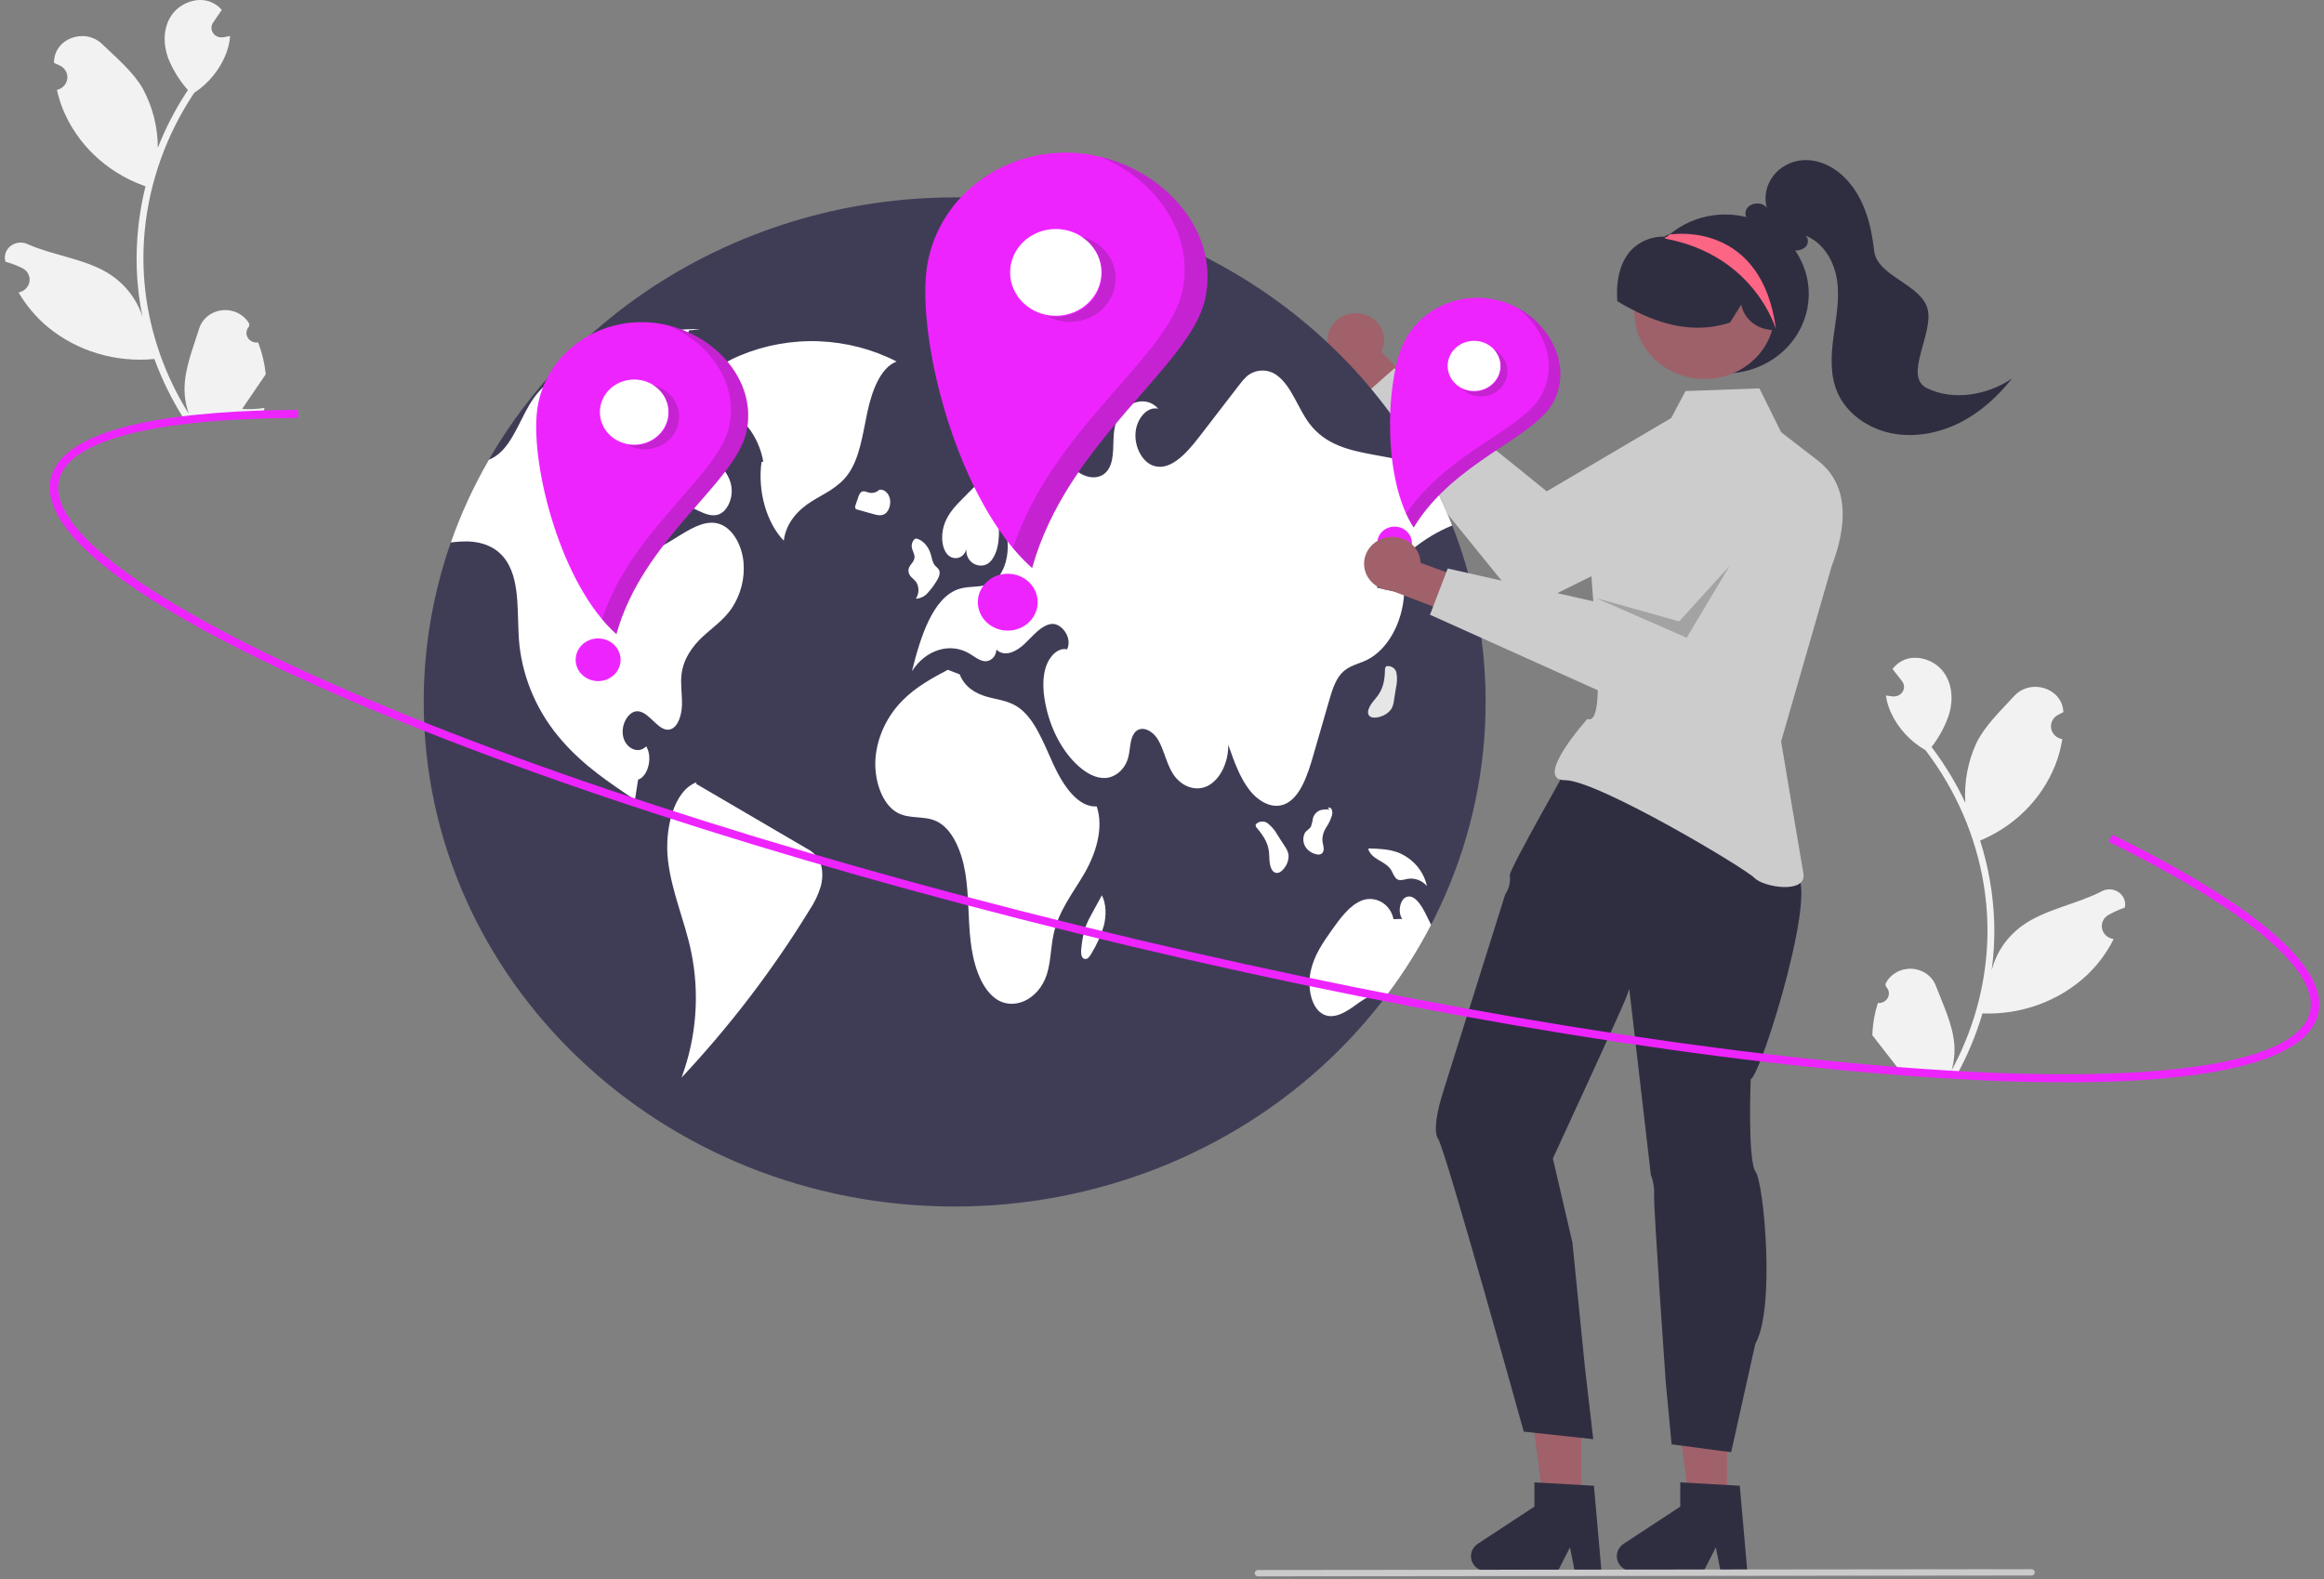<svg width="384" height="261" viewBox="0 0 384 261" fill="none" xmlns="http://www.w3.org/2000/svg">
<rect x="0" y="0" width="384" height="261" fill="#808080" stroke="none"/>
<g clip-path="url(#clip0_59_12)">
<path d="M310.28 165.772C310.622 165.802 310.965 165.732 311.263 165.57C311.562 165.408 311.801 165.164 311.948 164.869C312.095 164.574 312.143 164.243 312.085 163.921C312.028 163.599 311.868 163.302 311.627 163.07C311.593 162.909 311.568 162.793 311.534 162.632C311.55 162.598 311.567 162.564 311.584 162.53C311.967 161.77 312.578 161.135 313.34 160.704C314.101 160.273 314.98 160.066 315.865 160.108C316.75 160.151 317.602 160.441 318.315 160.942C319.027 161.443 319.568 162.133 319.869 162.926C321.072 166.088 322.645 169.272 322.909 172.571C323.025 174.03 322.874 175.496 322.463 176.905C325.969 170.446 327.974 163.346 328.34 156.086C328.43 154.265 328.412 152.439 328.288 150.619C328.184 149.127 328.012 147.643 327.771 146.166C326.454 138.151 323.156 130.548 318.147 123.981C315.638 122.532 313.657 120.386 312.47 117.834C312.04 116.916 311.751 115.944 311.614 114.948C311.903 114.997 312.197 115.033 312.486 115.064C312.576 115.072 312.671 115.081 312.762 115.09L312.796 115.093C313.114 115.12 313.434 115.06 313.718 114.919C314.001 114.778 314.235 114.562 314.392 114.297C314.549 114.032 314.623 113.73 314.603 113.426C314.584 113.123 314.472 112.831 314.282 112.587C314.164 112.434 314.046 112.282 313.928 112.13C313.748 111.895 313.564 111.665 313.385 111.43C313.364 111.408 313.344 111.384 313.326 111.36C313.12 111.092 312.913 110.829 312.707 110.561C313.135 109.989 313.697 109.519 314.348 109.187C316.603 108.063 319.589 109.043 321.082 111C322.58 112.957 322.75 115.618 322.082 117.951C321.441 119.933 320.45 121.797 319.15 123.463C319.262 123.613 319.379 123.759 319.491 123.909C321.536 126.664 323.293 129.604 324.735 132.685C324.514 129.295 325.142 125.903 326.569 122.789C328.002 119.891 330.539 117.51 332.791 115.049C335.496 112.094 340.669 113.665 340.929 117.574C340.931 117.612 340.934 117.65 340.936 117.688C340.612 117.843 340.294 118.009 339.982 118.186C339.59 118.411 339.279 118.743 339.089 119.138C338.898 119.534 338.839 119.975 338.917 120.404C338.995 120.832 339.207 121.229 339.526 121.54C339.845 121.852 340.256 122.065 340.705 122.151L340.751 122.16C340.585 123.238 340.334 124.301 339.998 125.342C339.032 128.247 337.446 130.931 335.337 133.226C333.229 135.521 330.645 137.377 327.747 138.677C327.557 138.76 327.371 138.842 327.181 138.92C328.568 143.293 329.35 147.818 329.509 152.383C329.593 155.076 329.448 157.77 329.076 160.441L329.095 160.346C329.85 157.392 331.655 154.776 334.205 152.94C337.99 150.255 343.191 149.435 347.236 147.321C347.666 147.084 348.159 146.97 348.656 146.991C349.152 147.011 349.632 147.167 350.039 147.438C350.446 147.71 350.763 148.087 350.952 148.524C351.141 148.961 351.194 149.44 351.106 149.905C351.099 149.939 351.092 149.972 351.085 150.005C350.488 150.206 349.904 150.442 349.338 150.712C349.014 150.867 348.696 151.033 348.384 151.21C347.992 151.435 347.68 151.767 347.49 152.162C347.3 152.558 347.24 152.999 347.318 153.428C347.397 153.856 347.609 154.253 347.928 154.564C348.247 154.876 348.658 155.089 349.106 155.175L349.152 155.184C349.185 155.19 349.214 155.196 349.247 155.202C348.134 157.431 346.625 159.461 344.788 161.204C342.52 163.312 339.823 164.957 336.862 166.038C333.902 167.12 330.74 167.615 327.571 167.494L327.566 167.494C326.532 171.008 325.117 174.411 323.343 177.647L310.061 177.059C310.02 176.917 309.984 176.77 309.948 176.628C311.174 176.756 312.412 176.741 313.634 176.582C312.704 175.389 311.776 174.187 310.846 172.994C310.826 172.972 310.806 172.948 310.788 172.924C310.317 172.313 309.841 171.707 309.37 171.097L309.37 171.096C309.431 169.292 309.737 167.502 310.279 165.772L310.28 165.772Z" fill="#F2F2F2"/>
<path d="M42.655 56.598C42.315 56.648 41.968 56.598 41.66 56.454C41.352 56.31 41.097 56.08 40.931 55.794C40.765 55.509 40.696 55.181 40.732 54.857C40.769 54.532 40.909 54.226 41.134 53.98C41.158 53.817 41.175 53.7 41.199 53.537C41.18 53.504 41.161 53.471 41.142 53.438C40.71 52.703 40.059 52.105 39.271 51.719C38.483 51.334 37.593 51.179 36.712 51.273C35.831 51.367 34.999 51.707 34.321 52.249C33.643 52.791 33.148 53.512 32.899 54.32C31.904 57.547 30.541 60.818 30.491 64.126C30.47 65.588 30.716 67.043 31.218 68.425C27.299 62.185 24.837 55.216 24 47.992C23.791 46.178 23.69 44.356 23.696 42.532C23.702 41.036 23.778 39.545 23.922 38.056C24.716 29.98 27.514 22.198 32.086 15.349C34.496 13.755 36.334 11.497 37.353 8.88C37.723 7.939 37.947 6.952 38.019 5.95C37.735 6.016 37.443 6.068 37.156 6.116C37.067 6.13 36.973 6.144 36.883 6.158L36.849 6.163C36.533 6.21 36.21 6.168 35.918 6.044C35.626 5.92 35.378 5.718 35.204 5.463C35.03 5.208 34.938 4.91 34.937 4.606C34.937 4.302 35.029 4.004 35.203 3.749C35.311 3.59 35.419 3.431 35.527 3.273C35.691 3.028 35.86 2.787 36.024 2.542C36.043 2.519 36.061 2.494 36.077 2.468C36.266 2.189 36.455 1.914 36.644 1.635C36.179 1.089 35.587 0.653 34.916 0.36C32.592 -0.63 29.675 0.524 28.313 2.565C26.945 4.606 26.948 7.272 27.766 9.562C28.535 11.502 29.646 13.304 31.051 14.891C30.949 15.047 30.842 15.199 30.74 15.356C28.877 18.226 27.316 21.263 26.076 24.423C26.077 21.026 25.229 17.678 23.603 14.654C21.984 11.846 19.297 9.618 16.889 7.294C13.997 4.504 8.936 6.375 8.931 10.292C8.931 10.33 8.931 10.368 8.931 10.406C9.265 10.542 9.593 10.689 9.916 10.848C10.322 11.049 10.654 11.361 10.87 11.745C11.085 12.129 11.174 12.566 11.124 12.998C11.073 13.431 10.887 13.838 10.589 14.168C10.291 14.498 9.895 14.735 9.453 14.848L9.407 14.859C9.643 15.925 9.963 16.971 10.365 17.991C11.518 20.834 13.276 23.419 15.529 25.586C17.783 27.752 20.483 29.453 23.46 30.581C23.655 30.652 23.845 30.723 24.04 30.79C22.94 35.236 22.454 39.799 22.592 44.364C22.683 47.056 23.002 49.737 23.548 52.381L23.523 52.288C22.577 49.383 20.605 46.878 17.941 45.196C13.989 42.738 8.744 42.225 4.57 40.352C4.125 40.142 3.626 40.056 3.131 40.106C2.637 40.156 2.168 40.339 1.779 40.634C1.391 40.929 1.099 41.324 0.939 41.771C0.779 42.219 0.757 42.7 0.875 43.159C0.884 43.192 0.893 43.225 0.902 43.257C1.511 43.423 2.109 43.624 2.692 43.86C3.026 43.996 3.354 44.144 3.677 44.302C4.083 44.503 4.415 44.816 4.631 45.2C4.846 45.583 4.934 46.02 4.884 46.453C4.834 46.885 4.648 47.293 4.35 47.623C4.052 47.953 3.656 48.19 3.213 48.302L3.168 48.313C3.136 48.321 3.108 48.329 3.075 48.337C4.331 50.496 5.968 52.434 7.916 54.065C10.316 56.036 13.115 57.519 16.14 58.425C19.165 59.331 22.353 59.639 25.508 59.332L25.513 59.332C26.773 62.779 28.407 66.092 30.388 69.217L43.607 67.851C43.639 67.706 43.665 67.558 43.691 67.414C42.476 67.613 41.24 67.671 40.01 67.585C40.86 66.339 41.709 65.085 42.558 63.84C42.578 63.816 42.596 63.791 42.612 63.766C43.043 63.129 43.478 62.496 43.909 61.859L43.909 61.858C43.73 60.061 43.309 58.293 42.655 56.598L42.655 56.598Z" fill="#F2F2F2"/>
<path d="M225.283 51.941C225.937 52.113 226.544 52.418 227.061 52.836C227.578 53.254 227.991 53.775 228.274 54.362C228.556 54.948 228.699 55.587 228.693 56.232C228.688 56.877 228.533 57.513 228.241 58.095L235.335 65.591L231.594 70.8L221.733 60.08C220.736 59.549 219.979 58.688 219.606 57.662C219.232 56.636 219.267 55.515 219.705 54.512C220.143 53.509 220.952 52.693 221.98 52.219C223.008 51.745 224.183 51.647 225.283 51.941V51.941Z" fill="#A0616A"/>
<path d="M291.692 70.349C291.052 69.36 290.213 68.5 289.224 67.819C288.234 67.139 287.113 66.65 285.924 66.383C284.735 66.115 283.503 66.073 282.297 66.259C281.091 66.445 279.936 66.856 278.897 67.467L255.568 81.201L230.403 60.868L224.142 66.409L251.942 100.694L288.074 82.79C287.231 83.207 292.71 71.925 291.692 70.349Z" fill="#CCCCCC"/>
<path d="M245.476 116.015C245.479 126.967 243.211 137.812 238.803 147.93C234.395 158.049 227.932 167.243 219.785 174.987C211.638 182.731 201.966 188.874 191.321 193.064C180.675 197.254 169.266 199.41 157.744 199.407C109.292 199.407 70.012 162.071 70.012 116.015C70.004 107.056 71.515 98.155 74.486 89.654C80.321 73.05 91.499 58.611 106.44 48.376C121.381 38.142 139.328 32.631 157.744 32.623C173.627 32.617 189.213 36.712 202.839 44.469C216.464 52.227 227.618 63.355 235.109 76.668C236.967 79.952 238.587 83.353 239.959 86.846C240.149 87.333 240.334 87.819 240.514 88.31V88.315C241.319 90.474 242.027 92.673 242.64 94.912C244.529 101.802 245.482 108.894 245.476 116.015V116.015Z" fill="#3F3D56"/>
<path d="M148.146 59.751C144.203 57.725 139.825 56.581 135.347 56.406C130.868 56.232 126.407 57.033 122.304 58.746C118.691 60.241 114.886 62.922 113.681 67.764C118.556 65.029 124.866 69.35 126.12 76.282L125.828 76.358C125.165 81.159 126.644 86.386 129.508 89.363C129.884 86.271 132.023 84.166 134.126 82.852C136.23 81.537 138.558 80.582 140.164 78.323C142.067 75.644 142.551 71.728 143.307 68.157C144.063 64.585 145.498 60.746 148.146 59.751Z" fill="white"/>
<path d="M120.858 100.606C119.508 102.533 117.704 103.742 116.086 105.248C114.473 106.758 112.937 108.797 112.616 111.414C112.411 113.092 112.728 114.796 112.684 116.492C112.64 118.188 112.046 120.097 110.832 120.518C108.916 121.176 107.454 117.794 105.485 117.558C103.921 117.372 102.512 119.712 102.965 121.741C103.419 123.77 105.548 124.669 106.772 123.344C107.878 125.109 107.098 128.311 105.436 128.853C105.261 129.965 105.085 131.072 104.915 132.184C100.713 129.39 96.468 126.55 92.896 122.459C88.922 117.948 86.458 112.411 85.819 106.559C85.356 101.857 86.043 96.478 83.772 92.86C81.953 89.964 78.834 89.325 76.027 89.506C75.515 89.538 74.998 89.594 74.487 89.654C76.142 84.927 78.245 80.353 80.769 75.987C81.34 75.754 81.871 75.44 82.343 75.055C84.956 72.948 86.116 68.681 88.236 65.729C88.373 65.54 88.514 65.354 88.66 65.174C90.829 62.482 93.734 61.096 96.541 59.809C102.756 56.941 109.15 54.036 115.711 54.434L113.844 54.606C111.665 60.406 109.485 66.207 107.303 72.007C106.972 72.897 106.637 73.788 106.299 74.68C105.061 77.979 103.784 81.491 103.974 85.183C104.086 87.37 104.886 89.705 106.406 90.455C107.825 91.15 109.375 90.298 110.744 89.454C111.324 89.102 111.899 88.75 112.479 88.394C114.561 87.12 116.866 85.813 119.064 86.665C121.077 87.444 122.564 90.043 122.846 92.846C123.106 95.57 122.406 98.3 120.858 100.606V100.606Z" fill="white"/>
<path d="M133.236 140.207C127.157 136.649 121.079 133.092 115.001 129.535L115.104 129.282C111.324 130.65 109.755 137.036 110.38 142.258C111.005 147.48 113.122 152.148 114.192 157.236C115.635 164.199 115.09 171.402 112.615 178.098C120.608 169.573 127.681 160.308 133.73 150.442C134.574 149.199 135.218 147.842 135.639 146.417C136.026 144.9 135.966 143.078 135.193 141.862C134.695 141.164 134.023 140.595 133.236 140.207V140.207Z" fill="white"/>
<path d="M109.246 75.487C108.601 76.867 108.353 78.706 108.938 80.133C109.537 81.591 110.801 82.25 111.965 82.798L115.324 84.38C116.441 84.907 117.646 85.439 118.785 85.006C120.158 84.483 121.111 82.436 120.865 80.535C120.602 78.513 119.261 77.122 118.021 75.937C116.285 74.279 114.549 72.621 112.813 70.963L111.835 72.102C110.777 73.083 109.902 74.228 109.246 75.487V75.487Z" fill="white"/>
<path d="M227.472 97.108C228.983 97.446 230.494 97.784 232.005 98.123C231.741 102.973 229.212 107.463 225.819 109.089C224.406 109.765 222.832 110.015 221.662 111.28C220.604 112.429 220.068 114.217 219.576 115.927C218.713 118.911 217.85 121.894 216.988 124.878C216.062 128.093 214.872 131.665 212.465 132.823C210.398 133.819 208.034 132.601 206.445 130.558C204.856 128.515 203.886 125.767 202.946 123.089C203.004 126.008 201.576 128.871 199.553 129.886C197.526 130.9 195.06 129.983 193.705 127.718C192.73 126.092 192.325 123.946 191.37 122.297C190.415 120.648 188.411 119.703 187.368 121.25C186.681 122.279 186.769 123.854 186.428 125.16C185.896 127.19 184.288 128.464 182.694 128.575C181.105 128.686 179.555 127.815 178.225 126.634C175.481 124.187 173.458 120.305 172.673 115.992C172.327 114.069 172.23 111.975 172.829 110.173C173.429 108.371 174.876 106.981 176.314 107.324C177.26 105.424 175.393 102.904 173.711 103.126C172.025 103.349 170.704 105.067 169.32 106.388C167.941 107.708 166.011 108.667 164.621 107.356C164.631 108.575 163.588 109.381 162.686 109.279C161.79 109.181 160.99 108.496 160.167 108.009C156.984 106.124 152.943 107.375 150.682 110.942C152.095 105.225 154.167 98.665 158.509 97.321C160.284 96.77 162.219 97.224 163.895 96.269C166.864 94.579 167.463 88.19 164.899 85.554C165.226 88.046 165.163 90.956 163.778 92.66C162.394 94.365 159.489 93.253 159.665 90.733C159.265 92.471 157.276 92.735 156.36 91.4C155.439 90.066 155.517 87.884 156.17 86.29C156.823 84.697 157.934 83.552 159.011 82.454C161.327 80.096 163.676 77.71 166.357 76.228C169.042 74.745 172.142 74.245 174.832 75.718C176.251 76.496 177.499 77.793 178.946 78.479C180.394 79.169 182.231 79.081 183.191 77.469C184.269 75.672 183.762 73.003 184.161 70.756C184.878 66.786 189.055 64.928 191.37 67.55C189.64 67.129 187.851 69.074 187.636 71.433C187.417 73.791 188.67 76.172 190.346 76.885C193.164 78.071 195.922 75.088 198.052 72.327C200.275 69.436 202.501 66.546 204.73 63.658C205.086 63.167 205.485 62.705 205.924 62.278C206.622 61.631 207.553 61.261 208.527 61.242C209.502 61.223 210.448 61.557 211.173 62.176C213.425 63.922 214.483 67.504 216.33 69.969C219.01 73.55 223.022 74.421 226.755 75.116C229.538 75.63 232.323 76.147 235.109 76.668C236.967 79.952 238.587 83.353 239.959 86.846C235.241 88.75 230.888 92.313 227.472 97.108Z" fill="white"/>
<path d="M236.469 152.851C234.381 156.882 231.952 160.744 229.207 164.401C227.452 163.688 225.566 164.962 223.923 166.157C222.208 167.408 220.146 168.626 218.387 167.487C216.588 166.319 216.008 163.053 216.578 160.463C217.149 157.878 218.572 155.821 219.951 153.866C221.413 151.79 222.978 149.636 225.01 148.83C227.048 148.024 229.665 149.163 230.26 151.915L231.702 151.869C230.893 150.813 231.317 148.626 232.404 148.241C233.657 147.792 234.744 149.427 235.485 150.873C235.816 151.526 236.152 152.184 236.469 152.851Z" fill="white"/>
<path d="M181.215 133.282C178.114 133.468 175.657 129.839 174.025 126.269C172.393 122.699 170.903 118.617 168.105 116.8C166.507 115.762 164.684 115.619 162.95 115.116C161.216 114.613 159.4 113.572 158.571 111.452L156.604 110.697C154.006 112.085 151.374 113.499 149.136 115.759C146.625 118.294 145.061 121.543 144.686 125.006C144.31 128.749 145.697 132.922 148.29 134.328C150.339 135.439 152.724 134.739 154.799 135.756C157.392 137.027 158.931 140.718 159.514 144.362C160.097 148.007 159.949 151.794 160.366 155.48C160.783 159.166 161.932 163.001 164.309 164.89C167.285 167.253 171.651 165.289 172.986 160.987C173.64 158.876 173.618 156.495 174.108 154.304C174.97 150.446 177.297 147.583 179.143 144.418C180.989 141.254 182.442 136.955 181.215 133.282Z" fill="white"/>
<path d="M150.572 95.371C150.861 95.624 151.131 95.896 151.38 96.185C151.637 96.607 151.768 97.087 151.759 97.574C151.751 98.061 151.602 98.537 151.33 98.95C151.704 98.93 152.069 98.836 152.402 98.675C152.736 98.514 153.03 98.289 153.268 98.014C153.834 97.401 154.332 96.734 154.753 96.025C155.07 95.534 155.406 94.871 155.191 94.289C155.045 93.892 154.699 93.722 154.456 93.423C154.071 92.95 153.975 92.197 153.776 91.547C153.346 90.143 152.315 89.11 151.196 88.963L151.352 88.991C150.884 89.143 150.558 89.849 150.661 90.483C150.755 91.062 151.146 91.541 151.107 92.131C151.051 92.979 150.16 93.377 150.105 94.225C150.096 94.65 150.264 95.062 150.572 95.371V95.371Z" fill="white"/>
<path d="M145.259 80.963C145.264 80.961 145.268 80.961 145.273 80.96C145.368 80.877 145.456 80.787 145.537 80.692L145.259 80.963Z" fill="#E6E6E6"/>
<path d="M146.189 84.942C146.875 84.523 147.258 83.364 147.031 82.394C146.806 81.43 146.008 80.781 145.273 80.959C145.06 81.165 144.795 81.316 144.503 81.397C144.212 81.479 143.903 81.489 143.607 81.426C143.152 81.314 142.653 81.028 142.259 81.353C142.033 81.597 141.875 81.89 141.799 82.206C141.653 82.632 141.508 83.058 141.362 83.483C141.292 83.636 141.274 83.805 141.31 83.968C141.338 84.033 141.383 84.09 141.441 84.134C141.499 84.177 141.568 84.206 141.641 84.218C142.516 84.463 143.392 84.708 144.268 84.954C144.906 85.133 145.595 85.305 146.189 84.942Z" fill="white"/>
<path d="M212.301 139.888C211.896 139.258 211.491 138.628 211.086 137.998C210.689 137.268 210.145 136.619 209.486 136.088C209.341 135.972 209.173 135.886 208.993 135.833C208.812 135.78 208.622 135.762 208.434 135.78C208.246 135.798 208.064 135.851 207.898 135.937C207.732 136.023 207.585 136.14 207.467 136.28L207.517 136.64C208.439 137.74 209.416 138.963 209.65 140.596C209.742 141.24 209.71 141.906 209.791 142.552C209.872 143.199 210.102 143.87 210.541 144.148C211.178 144.553 211.927 143.956 212.38 143.228C212.786 142.63 212.968 141.919 212.897 141.211C212.796 140.736 212.593 140.285 212.301 139.888V139.888Z" fill="white"/>
<path d="M230.317 115.828C230.434 115.098 230.551 114.369 230.668 113.639C230.858 112.837 230.882 112.008 230.738 111.198C230.705 111.021 230.636 110.852 230.533 110.701C230.431 110.55 230.298 110.42 230.142 110.318C229.986 110.217 229.81 110.146 229.625 110.11C229.44 110.074 229.249 110.074 229.063 110.109L228.857 110.415C228.818 111.821 228.736 113.354 227.809 114.747C227.444 115.296 226.967 115.786 226.591 116.33C226.215 116.875 225.937 117.528 226.084 118.01C226.297 118.71 227.274 118.712 228.115 118.432C228.83 118.223 229.451 117.791 229.876 117.205C230.121 116.78 230.271 116.311 230.317 115.828V115.828Z" fill="#E6E6E6"/>
<path d="M218.651 140.707C218.849 140.167 218.563 139.546 218.503 138.949C218.474 138.177 218.689 137.414 219.121 136.76C219.55 136.142 219.875 135.465 220.084 134.753C220.173 134.428 220.156 134.086 220.038 133.77C219.904 133.483 219.58 133.353 219.393 133.58L219.792 133.823C219.254 133.732 218.701 133.758 218.175 133.898C217.875 134.007 217.607 134.183 217.394 134.412C217.18 134.64 217.028 134.915 216.95 135.211C216.884 135.673 216.776 136.129 216.628 136.573C216.391 137.037 215.931 137.192 215.642 137.599C215.444 137.961 215.345 138.363 215.352 138.77C215.359 139.177 215.473 139.576 215.682 139.93C216.045 140.511 216.622 140.942 217.302 141.141C217.788 141.307 218.429 141.315 218.651 140.707Z" fill="white"/>
<path d="M229.96 143.951C230.136 144.386 230.371 144.797 230.661 145.173C231.202 145.692 231.938 145.373 232.595 145.247C233.191 145.158 233.801 145.223 234.361 145.437C234.921 145.65 235.41 146.004 235.776 146.46C235.521 145.252 234.965 144.121 234.155 143.16C233.345 142.199 232.303 141.437 231.119 140.937C229.571 140.337 227.94 140.279 226.33 140.226L226.052 140.293C226.76 142.254 228.986 142.21 229.96 143.951Z" fill="white"/>
<path d="M182.063 147.962L182.067 147.97C182.094 147.921 182.121 147.872 182.147 147.822L182.063 147.962Z" fill="#E6E6E6"/>
<path d="M180.347 151.118C179.973 151.764 179.651 152.436 179.385 153.128C179.032 154.249 178.798 155.401 178.687 156.567C178.6 157.229 178.573 158.076 179.01 158.399C179.135 158.478 179.287 158.511 179.436 158.492C179.585 158.472 179.722 158.402 179.821 158.294C180.063 158.05 180.262 157.769 180.408 157.464C181.267 156.058 181.933 154.554 182.392 152.989C182.81 151.34 182.806 149.398 182.067 147.97C181.494 149.019 180.921 150.069 180.347 151.118Z" fill="white"/>
<path d="M163.797 67.023C164.069 67.277 164.414 67.449 164.788 67.518C165.162 67.587 165.549 67.551 165.902 67.414C166.632 67.111 167.302 66.69 167.882 66.17C168.363 65.832 168.771 65.41 169.083 64.925C169.255 64.636 169.366 64.317 169.408 63.987C169.45 63.657 169.423 63.322 169.329 63.002C169.057 62.248 168.369 61.995 167.762 61.824C166.79 61.55 165.818 61.276 164.846 61.002L165.549 60.4C164.826 60.031 164.025 60.715 163.573 61.563C163.283 62.117 163.081 62.709 162.973 63.319C162.731 64.65 162.968 66.235 163.797 67.023Z" fill="#E6E6E6"/>
<path d="M180.958 61.547C181.232 61.834 181.611 62.012 182.017 62.043C182.424 62.075 182.827 61.958 183.147 61.717C183.421 61.52 183.65 61.271 183.816 60.986C183.983 60.7 184.085 60.385 184.115 60.059C184.183 59.333 183.805 58.525 183.265 58.462L183.389 57.782C182.349 57.603 181.069 57.567 180.511 58.768C180.324 59.228 180.266 59.727 180.344 60.214C180.423 60.702 180.634 61.162 180.958 61.547Z" fill="#E6E6E6"/>
<path d="M178.666 25.362C172.568 24.708 166.447 26.384 161.649 30.02C156.85 33.656 153.768 38.955 153.081 44.751C151.648 56.821 158.338 83.031 170.534 93.88C176.277 73.093 196.401 60.763 199.064 49.681C201.909 37.84 191.363 26.724 178.666 25.362Z" fill="#EE24FF"/>
<path d="M174.448 52.194C178.616 52.194 181.994 48.983 181.994 45.022C181.994 41.06 178.616 37.849 174.448 37.849C170.281 37.849 166.902 41.06 166.902 45.022C166.902 48.983 170.281 52.194 174.448 52.194Z" fill="white"/>
<path d="M166.514 104.222C169.244 104.222 171.457 102.119 171.457 99.524C171.457 96.93 169.244 94.826 166.514 94.826C163.785 94.826 161.572 96.93 161.572 99.524C161.572 102.119 163.785 104.222 166.514 104.222Z" fill="#EE24FF"/>
<path opacity="0.2" d="M180.692 39.883C181.541 40.368 182.282 41.008 182.871 41.765C183.46 42.522 183.887 43.382 184.127 44.296C184.367 45.21 184.415 46.16 184.268 47.091C184.122 48.023 183.783 48.918 183.273 49.725C182.763 50.532 182.09 51.236 181.293 51.797C180.497 52.357 179.592 52.763 178.631 52.99C176.689 53.45 174.634 53.158 172.919 52.179C174.668 52.549 176.498 52.315 178.082 51.519C179.666 50.723 180.901 49.417 181.565 47.836C182.229 46.254 182.279 44.499 181.706 42.885C181.133 41.272 179.974 39.904 178.438 39.028C179.233 39.196 179.994 39.484 180.692 39.883V39.883Z" fill="#231F20"/>
<path opacity="0.2" d="M199.093 49.705C196.431 60.786 176.307 73.116 170.564 93.904C169.417 92.873 168.352 91.764 167.377 90.585C173.83 71.045 192.701 59.172 195.274 48.465C197.576 38.882 191.108 29.775 181.827 25.927C193.062 28.612 201.701 38.853 199.093 49.705Z" fill="#231F20"/>
<path d="M107.953 53.348C103.374 52.857 98.777 54.116 95.174 56.846C91.571 59.577 89.256 63.556 88.74 67.909C87.664 76.973 92.688 96.656 101.847 104.803C106.16 89.193 121.272 79.933 123.272 71.611C125.408 62.719 117.489 54.371 107.953 53.348Z" fill="#EE24FF"/>
<path d="M104.786 73.499C107.916 73.499 110.453 71.087 110.453 68.112C110.453 65.137 107.916 62.726 104.786 62.726C101.657 62.726 99.12 65.137 99.12 68.112C99.12 71.087 101.657 73.499 104.786 73.499Z" fill="white"/>
<path d="M98.828 112.57C100.878 112.57 102.54 110.99 102.54 109.042C102.54 107.093 100.878 105.514 98.828 105.514C96.778 105.514 95.117 107.093 95.117 109.042C95.117 110.99 96.778 112.57 98.828 112.57Z" fill="#EE24FF"/>
<path opacity="0.2" d="M109.475 64.253C110.113 64.617 110.669 65.098 111.111 65.666C111.554 66.235 111.875 66.881 112.055 67.567C112.235 68.253 112.271 68.967 112.161 69.666C112.051 70.366 111.797 71.038 111.413 71.644C111.03 72.251 110.525 72.779 109.927 73.2C109.329 73.621 108.649 73.925 107.927 74.096C107.205 74.267 106.455 74.302 105.719 74.197C104.983 74.093 104.275 73.851 103.638 73.487C104.951 73.765 106.326 73.589 107.515 72.991C108.705 72.394 109.632 71.413 110.13 70.225C110.629 69.037 110.667 67.72 110.236 66.508C109.806 65.296 108.936 64.269 107.782 63.611C108.379 63.737 108.951 63.954 109.475 64.253Z" fill="#231F20"/>
<path opacity="0.2" d="M123.294 71.629C121.294 79.951 106.182 89.21 101.869 104.821C101.008 104.047 100.208 103.214 99.476 102.328C104.322 87.655 118.494 78.739 120.426 70.698C122.155 63.501 117.297 56.662 110.328 53.773C118.765 55.789 125.252 63.48 123.294 71.629Z" fill="#231F20"/>
<path d="M285.365 248.472H279.143L276.183 225.661L285.366 225.661L285.365 248.472Z" fill="#A0616A"/>
<path d="M288.712 259.702H284.297L283.509 255.74L281.491 259.702H269.781C269.22 259.702 268.673 259.531 268.221 259.215C267.769 258.899 267.435 258.453 267.268 257.944C267.101 257.435 267.11 256.888 267.293 256.384C267.476 255.879 267.824 255.444 268.286 255.141L277.636 249.002V244.997L287.472 245.555L288.712 259.702Z" fill="#2F2E41"/>
<path d="M261.266 248.472H255.044L252.084 225.661L261.267 225.661L261.266 248.472Z" fill="#A0616A"/>
<path d="M264.613 259.702H260.198L259.41 255.74L257.392 259.702H245.683C245.121 259.702 244.575 259.531 244.123 259.215C243.671 258.899 243.337 258.453 243.17 257.944C243.003 257.435 243.011 256.888 243.194 256.384C243.377 255.879 243.725 255.444 244.187 255.141L253.538 249.002V244.997L263.373 245.555L264.613 259.702Z" fill="#2F2E41"/>
<path d="M237.629 188.245C238.82 189.943 251.772 236.61 251.772 236.61L263.258 237.855L261.894 226.113L259.811 205.334L256.584 191.465C256.584 191.465 267.978 166.815 268.699 164.852L269.211 163.443L272.771 194.153C273.194 195.249 273.378 196.416 273.313 197.582C273.205 199.5 275.229 228.36 275.229 228.36L276.203 238.71L286.043 240.009L290.035 222.101C293.369 216.284 291.458 195.613 290.095 193.689C288.731 191.765 289.273 178.365 289.273 178.365C291.014 177.782 301.395 144.134 296.203 144.333C296.536 142.539 296.798 140.938 296.798 140.938L287.785 134.028L265.228 128.455L259.537 125.857C259.537 125.857 249.373 143.722 249.474 144.61C249.614 145.736 249.343 146.872 248.706 147.83L238.444 180.476C238.444 180.476 236.426 186.53 237.629 188.245Z" fill="#2F2E41"/>
<path d="M294.299 71.428L290.71 64.186L278.497 64.632L274.513 72.166C274.513 72.166 263.128 85.092 262.759 89.295C262.296 94.581 266.148 120.488 262.296 118.809C262.296 118.809 253.215 128.941 258.588 128.941C263.962 128.941 288.268 143.444 289.863 145.075C291.458 146.706 298.578 147.764 297.981 144.359C297.383 140.954 294.299 122.539 294.299 122.539L302.649 93.582C305.053 87.331 305.801 80.318 300.368 76.119L294.299 71.428Z" fill="#CCCCCC"/>
<path d="M249.059 50.112C247.425 49.496 245.68 49.192 243.922 49.216C242.165 49.241 240.43 49.595 238.816 50.257C237.202 50.919 235.742 51.877 234.517 53.075C233.293 54.274 232.329 55.691 231.681 57.243C228.953 63.774 228.501 79.369 233.577 87.186C240.102 76.411 253.304 72.433 256.561 66.631C260.04 60.432 255.929 52.705 249.059 50.112Z" fill="#EE24FF"/>
<path d="M243.565 64.627C245.975 64.627 247.93 62.769 247.93 60.478C247.93 58.186 245.975 56.329 243.565 56.329C241.154 56.329 239.2 58.186 239.2 60.478C239.2 62.769 241.154 64.627 243.565 64.627Z" fill="white"/>
<path d="M230.431 92.474C232.01 92.474 233.29 91.257 233.29 89.756C233.29 88.255 232.01 87.038 230.431 87.038C228.852 87.038 227.572 88.255 227.572 89.756C227.572 91.257 228.852 92.474 230.431 92.474Z" fill="#EE24FF"/>
<path opacity="0.2" d="M247.87 58.51C248.67 59.305 249.105 60.369 249.08 61.468C249.055 62.568 248.572 63.613 247.736 64.374C246.901 65.135 245.782 65.549 244.626 65.526C243.469 65.504 242.369 65.045 241.568 64.252C242.485 64.711 243.544 64.844 244.555 64.629C245.567 64.413 246.464 63.863 247.088 63.075C247.711 62.288 248.019 61.316 247.957 60.333C247.895 59.349 247.467 58.419 246.749 57.708C247.166 57.916 247.545 58.187 247.87 58.51Z" fill="#231F20"/>
<path opacity="0.2" d="M256.573 66.648C253.317 72.45 240.115 76.428 233.589 87.203C233.114 86.462 232.696 85.689 232.34 84.89C239.063 74.915 251.493 71.01 254.639 65.405C257.455 60.388 255.299 54.371 250.733 50.884C256.576 54.004 259.762 60.967 256.573 66.648Z" fill="#231F20"/>
<path d="M229.143 88.82C229.807 88.69 230.494 88.7 231.154 88.849C231.814 88.998 232.432 89.284 232.964 89.684C233.495 90.085 233.928 90.592 234.232 91.169C234.535 91.746 234.702 92.379 234.72 93.023L244.623 96.637L243.78 102.892L229.871 97.603C228.73 97.56 227.644 97.121 226.821 96.368C225.997 95.616 225.492 94.602 225.403 93.519C225.313 92.437 225.644 91.36 226.333 90.494C227.023 89.628 228.022 89.032 229.143 88.82L229.143 88.82Z" fill="#A0616A"/>
<path d="M298.336 75.929C297.294 75.324 296.136 74.92 294.929 74.742C293.722 74.563 292.489 74.612 291.302 74.887C290.116 75.162 288.997 75.657 288.012 76.344C287.027 77.031 286.194 77.895 285.562 78.889L271.347 101.2L239.21 93.959L236.282 101.6L277.437 120.13L298.281 88.573C301.402 84.404 302.93 78.595 298.336 75.929Z" fill="#CCCCCC"/>
<path d="M298.867 48.585C298.868 50.736 298.313 52.853 297.252 54.753C296.191 56.652 294.656 58.274 292.781 59.478C290.906 60.681 288.749 61.429 286.499 61.655C284.249 61.881 281.975 61.578 279.877 60.774C277.779 59.97 275.921 58.688 274.465 57.042C273.01 55.396 272.002 53.435 271.529 51.332C271.057 49.229 271.136 47.048 271.757 44.98C272.379 42.913 273.525 41.022 275.095 39.473L275.161 39.41C275.272 39.3 275.383 39.19 275.499 39.084C275.499 39.084 275.5 39.084 275.501 39.084C275.501 39.084 275.502 39.083 275.503 39.083C275.503 39.082 275.503 39.082 275.504 39.081C275.504 39.08 275.504 39.08 275.504 39.079C275.648 38.953 275.792 38.827 275.941 38.706C277.938 37.042 280.397 35.96 283.025 35.59C285.652 35.22 288.336 35.577 290.755 36.62C293.174 37.662 295.226 39.345 296.664 41.467C298.103 43.589 298.868 46.061 298.867 48.585V48.585Z" fill="#2F2E41"/>
<path d="M281.641 62.641C288.042 62.641 293.231 57.709 293.231 51.625C293.231 45.541 288.042 40.609 281.641 40.609C275.24 40.609 270.052 45.541 270.052 51.625C270.052 57.709 275.24 62.641 281.641 62.641Z" fill="#9E616A"/>
<path d="M293.948 54.767L292.028 54.444C290.955 54.259 289.967 53.766 289.196 53.033C288.426 52.299 287.909 51.36 287.716 50.34L285.842 53.325L285.76 53.35C281.296 54.759 276.651 54.338 271.563 52.064C270.109 51.408 268.698 50.668 267.338 49.849L267.237 49.79L267.229 49.678C266.97 46.094 267.816 43.1 269.612 41.248C270.301 40.55 271.138 40 272.067 39.632C272.997 39.264 273.997 39.086 275.003 39.111C275.075 39.093 275.141 39.059 275.195 39.011C275.221 38.993 275.246 38.975 275.272 38.958V38.939L275.405 38.88C275.691 38.752 275.983 38.63 276.274 38.518C278.567 37.674 281.065 37.462 283.479 37.907C285.893 38.352 288.126 39.435 289.922 41.032C293.491 44.272 295.129 49.708 293.996 54.561L293.948 54.767Z" fill="#2F2E41"/>
<path d="M318.393 64.152C314.449 62.217 319.521 55.195 318.502 51.089C317.483 46.983 310.143 45.662 309.675 41.467C309.208 37.272 308.108 32.945 305.195 29.762C303.334 27.727 300.592 26.226 297.769 26.481C296.814 26.567 295.889 26.848 295.058 27.304C294.228 27.761 293.51 28.382 292.955 29.126C292.399 29.869 292.019 30.718 291.84 31.614C291.661 32.51 291.687 33.433 291.916 34.318C291.113 33.236 289.032 33.47 288.517 34.702C288.06 35.797 289.071 37.123 290.261 37.219C291.818 39.048 293.602 40.988 296.042 41.356C296.43 41.441 296.834 41.441 297.223 41.356C297.612 41.271 297.975 41.102 298.285 40.864C298.859 40.34 298.904 39.293 298.223 38.901C301.289 40.059 303.087 43.21 303.541 46.316C303.996 49.422 303.367 52.565 302.952 55.676C302.537 58.787 302.359 62.06 303.642 64.949C305.158 68.362 308.649 70.809 312.459 71.594C316.269 72.378 320.326 71.611 323.775 69.884C327.223 68.156 330.099 65.519 332.448 62.562C328.401 65.293 322.803 66.316 318.393 64.152Z" fill="#2F2E41"/>
<path d="M293.455 54.46C293.455 54.46 290.022 42.279 275.305 39.468C275.289 39.463 275.233 39.442 275.161 39.41C275.117 39.384 275.062 39.358 275.007 39.331C275.172 39.242 275.333 39.163 275.499 39.084C275.499 39.084 275.5 39.084 275.501 39.084C275.501 39.084 275.502 39.083 275.503 39.083C275.503 39.082 275.503 39.082 275.504 39.081C275.504 39.081 275.504 39.08 275.504 39.079C275.648 38.953 275.792 38.827 275.941 38.706L276.361 38.722C276.361 38.722 291.127 36.499 293.455 54.46Z" fill="#FD6584"/>
<path opacity="0.2" d="M285.768 93.546L277.457 102.699L263.723 98.844L278.695 105.402L285.768 93.546Z" fill="black"/>
<path d="M335.658 260.391L207.866 260.527C207.719 260.526 207.58 260.471 207.476 260.373C207.373 260.274 207.315 260.141 207.315 260.002C207.315 259.863 207.373 259.73 207.476 259.632C207.58 259.534 207.719 259.478 207.866 259.478L335.658 259.342C335.804 259.342 335.945 259.398 336.048 259.496C336.152 259.594 336.21 259.728 336.21 259.867C336.21 260.006 336.152 260.139 336.048 260.238C335.945 260.336 335.804 260.391 335.658 260.391V260.391Z" fill="#CACACA"/>
<path d="M341.267 178.879C335.283 178.879 328.725 178.664 321.591 178.234C284.696 176.007 236.904 168.264 187.021 156.433C137.138 144.601 91.122 130.093 57.451 115.582C41.049 108.513 28.46 101.822 20.035 95.694C11.116 89.207 7.214 83.552 8.438 78.887C10.824 69.8 31.949 67.812 49.25 67.744L49.256 69.066C25.497 69.159 11.48 72.76 9.787 79.207C7.632 87.419 25.214 100.238 58.025 114.378C91.622 128.857 137.553 143.337 187.358 155.151C237.162 166.964 284.865 174.693 321.68 176.915C357.632 179.086 379.49 175.621 381.646 167.41C383.435 160.592 371.636 150.549 348.422 139.13L349.061 137.956C365.929 146.254 385.508 158.155 382.995 167.73C381.77 172.395 375.531 175.644 364.45 177.387C358.134 178.381 350.376 178.879 341.267 178.879Z" fill="#EE24FF"/>
</g>
<defs>
<clipPath id="clip0_59_12">
<rect width="382.428" height="260.527" fill="white" transform="translate(0.786)"/>
</clipPath>
</defs>
</svg>
